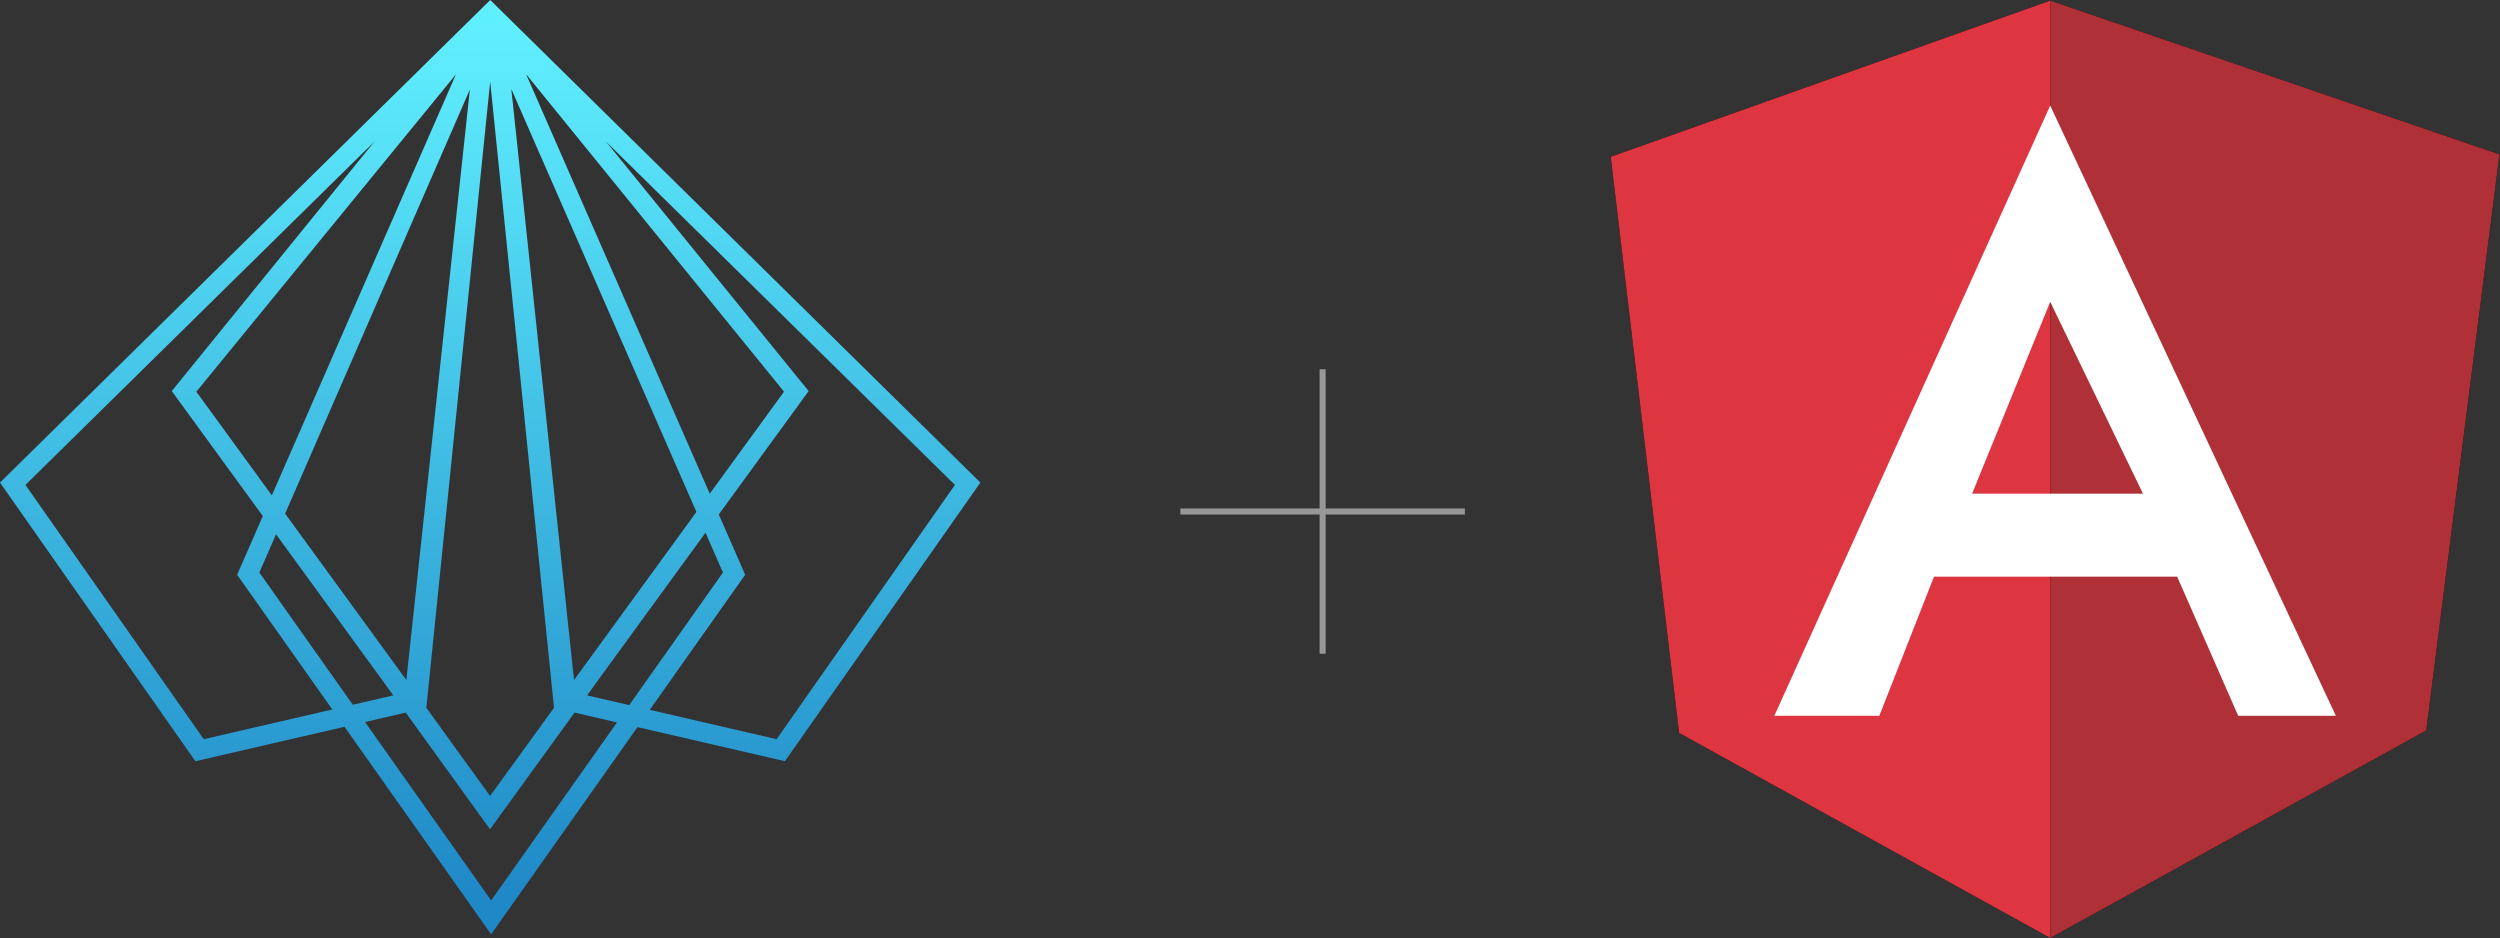 <?xml version="1.0" encoding="UTF-8" standalone="no"?>
<svg width="413px" height="155px" viewBox="0 0 413 155" version="1.1" xmlns="http://www.w3.org/2000/svg" xmlns:xlink="http://www.w3.org/1999/xlink">
    <rect x="0" y="0" width="413" height="155" fill="#333333" stroke="none"/>
    <!-- Generator: Sketch 45.2 (43514) - http://www.bohemiancoding.com/sketch -->
    <title>Group 4</title>
    <desc>Created with Sketch.</desc>
    <defs>
        <linearGradient x1="49.999%" y1="3.028%" x2="49.999%" y2="95.366%" id="linearGradient-1">
            <stop stop-color="#60EFFF" offset="0%"></stop>
            <stop stop-color="#1F89C7" offset="100%"></stop>
        </linearGradient>
    </defs>
    <g id="Page-1" stroke="none" stroke-width="1" fill="none" fill-rule="evenodd">
        <g id="PatternFly-Angular" transform="translate(-944, -153)">
            <g id="Group-4" transform="translate(944, 153)">
                <g id="logo-alt" fill-rule="nonzero" fill="url(#linearGradient-1)">
                    <g id="Layer_1">
                        <path d="M161.959,79.72 L80.988,0 L0,79.72 L32.28,125.757 L56.909,120.063 L81.133,154.345 L105.314,120.121 L129.67,125.748 L161.959,79.72 Z M77.625,14.781 L67.131,112.344 L47.106,84.851 L77.625,14.781 Z M44.909,81.838 L32.438,64.708 L75.327,12.278 L44.909,81.838 Z M63.807,113.262 L63.807,113.262 L64.974,114.879 L58.283,116.421 L42.845,94.577 L45.6,88.267 L63.807,113.262 Z M80.979,13.488 L91.522,116.926 L80.957,131.495 L70.432,116.926 L80.979,13.488 Z M98.147,113.262 L116.552,87.997 L119.431,94.577 L103.949,116.483 L96.994,114.879 L98.156,113.27 L98.147,113.262 Z M94.828,112.344 L84.47,14.702 L115.047,84.576 L94.828,112.344 Z M86.913,12.26 L129.52,64.708 L117.252,81.554 L86.913,12.26 Z M33.662,122.114 L4.204,80.11 L61.853,23.386 L28.375,64.602 L43.417,85.254 L39.174,94.949 L54.897,117.205 L33.662,122.114 Z M81.138,148.757 L60.303,119.279 L67.029,117.719 L80.949,136.998 L94.916,117.719 L101.924,119.345 L81.138,148.757 Z M107.339,117.267 L123.102,94.949 L118.744,84.988 L133.588,64.606 L100.111,23.391 L157.755,80.11 L128.297,122.114 L107.339,117.267 Z" id="Shape"></path>
                    </g>
                </g>
                <g id="Group" transform="translate(195, 61)" stroke="#979797" stroke-linecap="square">
                    <path d="M0.5,23.5 L46.5,23.5" id="Line"></path>
                    <path d="M23.5,46.5 L23.5,0.5" id="Line"></path>
                </g>
                <g id="angular-logo" transform="translate(266, 0)">
                    <polyline id="Fill-1" fill="#000000" points="0.095 25.909 72.696 0.101 146.912 25.506 134.812 120.673 72.696 154.95 11.388 121.077 0.095 25.909"></polyline>
                    <polyline id="Fill-2" fill="#DE3641" points="0.095 25.909 72.696 0.101 72.696 154.95 11.388 121.077 0.095 25.909"></polyline>
                    <polyline id="Fill-3" fill="#B03038" points="72.696 0.101 146.912 25.506 134.812 120.673 72.696 154.95 72.696 0.101"></polyline>
                    <polyline id="Fill-4" fill="#FFFFFF" points="72.696 17.441 119.888 118.254 103.754 118.254 93.67 95.268 72.696 95.268 72.696 81.558 88.023 81.558 72.696 49.862 59.79 81.558 72.696 81.558 72.696 95.268 53.497 95.268 44.462 118.254 27.119 118.254 72.696 17.441"></polyline>
                </g>
            </g>
        </g>
    </g>
</svg>